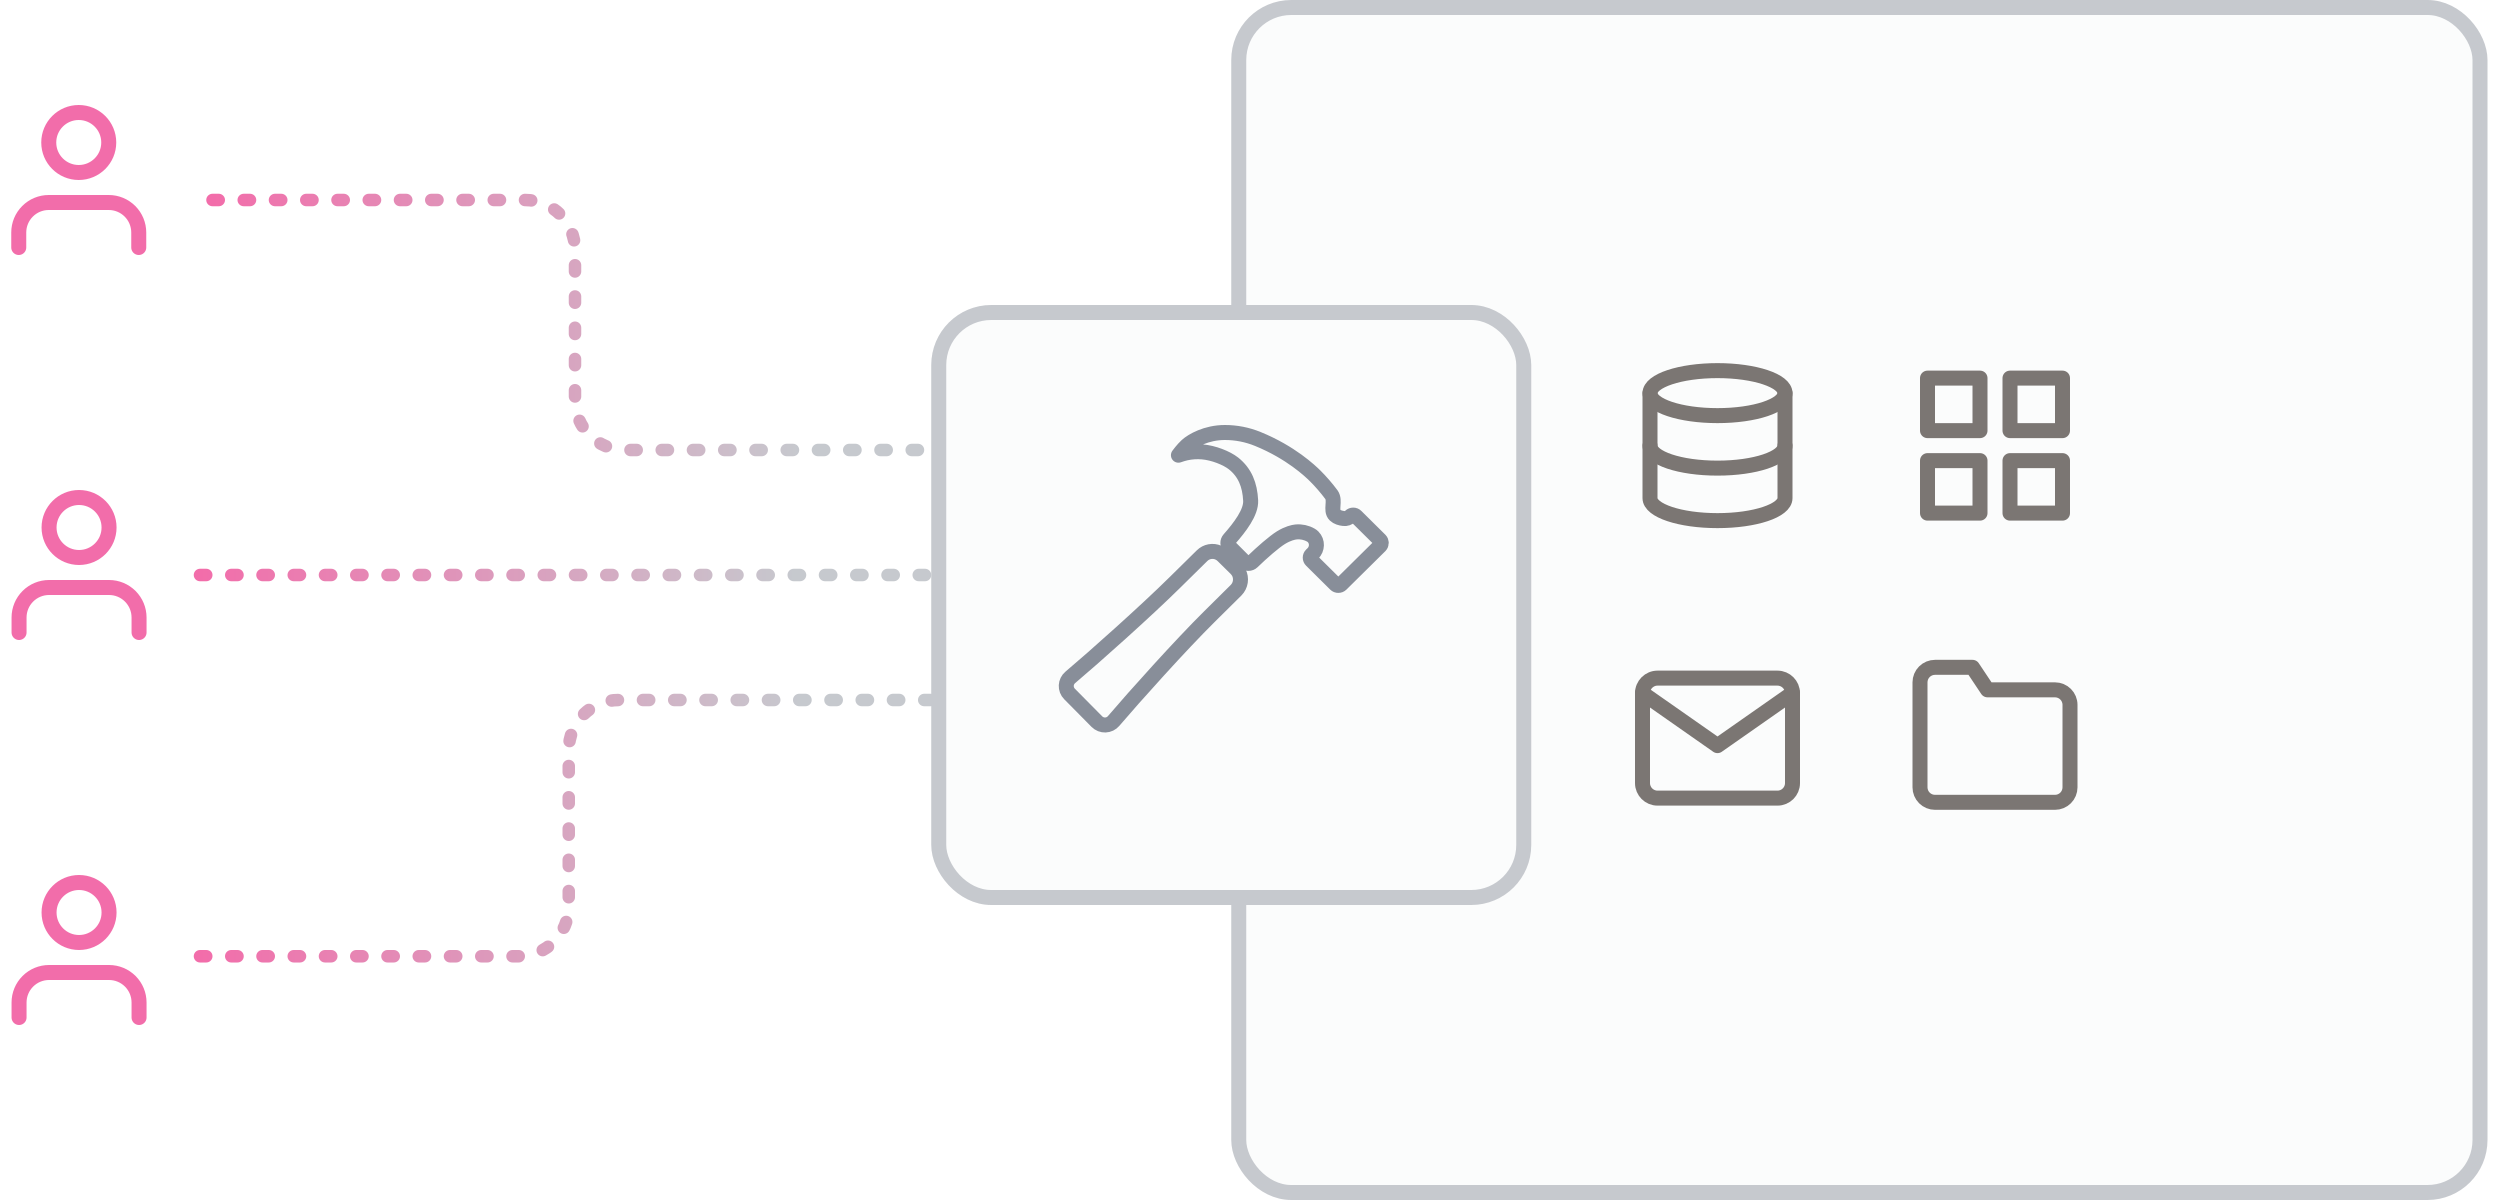 <svg width="400" height="192" viewBox="0 0 400 192" fill="none" xmlns="http://www.w3.org/2000/svg">
<rect x="396.8" y="190.8" width="198.6" height="189.6" rx="8.4" transform="rotate(-180 396.8 190.8)" fill="#FBFCFC" stroke="#C6C9CE" stroke-width="2.4"/>
<path d="M22.2 39.6V37.2C22.2 35.927 21.694 34.706 20.794 33.806C19.894 32.906 18.673 32.4 17.4 32.4H7.8C6.527 32.4 5.306 32.906 4.406 33.806C3.506 34.706 3 35.927 3 37.2V39.6" stroke="#F26DAA" stroke-width="2.4" stroke-linecap="round" stroke-linejoin="round"/>
<path d="M12.6 27.6C15.251 27.6 17.4 25.451 17.4 22.8C17.4 20.149 15.251 18 12.6 18C9.949 18 7.8 20.149 7.8 22.8C7.8 25.451 9.949 27.6 12.6 27.6Z" stroke="#F26DAA" stroke-width="2.4" stroke-linecap="round" stroke-linejoin="round"/>
<path d="M22.249 101.2V98.8C22.249 97.527 21.743 96.306 20.843 95.406C19.943 94.506 18.722 94 17.449 94H7.849C6.576 94 5.355 94.506 4.455 95.406C3.555 96.306 3.049 97.527 3.049 98.8V101.2" stroke="#F26DAA" stroke-width="2.4" stroke-linecap="round" stroke-linejoin="round"/>
<path d="M12.649 89.2C15.3 89.2 17.449 87.051 17.449 84.4C17.449 81.749 15.3 79.6 12.649 79.6C9.998 79.6 7.849 81.749 7.849 84.4C7.849 87.051 9.998 89.2 12.649 89.2Z" stroke="#F26DAA" stroke-width="2.4" stroke-linecap="round" stroke-linejoin="round"/>
<path d="M22.249 162.8V160.4C22.249 159.127 21.743 157.906 20.843 157.006C19.943 156.106 18.722 155.6 17.449 155.6H7.849C6.576 155.6 5.355 156.106 4.455 157.006C3.555 157.906 3.049 159.127 3.049 160.4V162.8" stroke="#F26DAA" stroke-width="2.4" stroke-linecap="round" stroke-linejoin="round"/>
<path d="M12.649 150.8C15.3 150.8 17.449 148.651 17.449 146C17.449 143.349 15.3 141.2 12.649 141.2C9.998 141.2 7.849 143.349 7.849 146C7.849 148.651 9.998 150.8 12.649 150.8Z" stroke="#F26DAA" stroke-width="2.4" stroke-linecap="round" stroke-linejoin="round"/>
<g filter="url(#filter0_d_525_18625)">
<rect x="245" y="140" width="96" height="96" rx="9.6" transform="rotate(-180 245 140)" fill="#FBFCFC"/>
<rect x="243.8" y="138.8" width="93.6" height="93.6" rx="8.4" transform="rotate(-180 243.8 138.8)" stroke="#C6C9CE" stroke-width="2.4"/>
</g>
<path d="M198.21 91.592C198.086 91.367 197.931 91.16 197.751 90.977L195.688 88.942C195.476 88.727 195.225 88.552 194.95 88.428C194.516 88.235 194.033 88.177 193.566 88.263C193.098 88.349 192.668 88.574 192.331 88.909C191.615 89.613 190.306 90.897 187.944 93.231C183.426 97.7 175.038 105.19 171.245 108.384C171.054 108.544 170.898 108.742 170.787 108.965C170.677 109.188 170.614 109.432 170.602 109.681C170.59 109.93 170.631 110.178 170.72 110.411C170.81 110.644 170.947 110.855 171.122 111.032L175.509 115.467C175.686 115.644 175.897 115.783 176.13 115.874C176.363 115.966 176.612 116.008 176.863 115.999C177.113 115.99 177.358 115.928 177.583 115.82C177.809 115.711 178.009 115.557 178.172 115.367C181.461 111.501 189.005 103.107 193.47 98.694C195.764 96.438 197.05 95.142 197.778 94.427C198.139 94.06 198.375 93.588 198.452 93.079C198.53 92.57 198.445 92.05 198.21 91.592ZM220.821 86.418L216.961 82.594C216.903 82.535 216.832 82.489 216.755 82.458C216.678 82.427 216.595 82.413 216.512 82.415C216.428 82.414 216.346 82.429 216.269 82.46C216.191 82.49 216.121 82.536 216.062 82.594C215.923 82.734 215.754 82.839 215.567 82.903C215.381 82.967 215.183 82.987 214.987 82.962C214.483 82.907 213.947 82.75 213.6 82.415C212.813 81.644 213.723 80.125 213.03 79.153C212.239 78.09 211.371 77.085 210.434 76.148C209.64 75.361 206.518 72.383 201.26 70.24C199.582 69.552 197.786 69.199 195.973 69.2C193.009 69.2 190.73 70.523 189.899 71.282C189.237 71.88 188.549 72.831 188.549 72.831C188.947 72.686 189.353 72.566 189.765 72.471C190.625 72.287 191.507 72.23 192.384 72.303C194.134 72.449 196.243 73.27 197.375 74.158C199.198 75.62 199.982 77.576 200.105 80.1C200.195 81.978 198.392 84.348 196.681 86.28C196.53 86.45 196.451 86.671 196.459 86.898C196.468 87.125 196.563 87.34 196.726 87.498L199.115 89.886C199.282 90.05 199.505 90.143 199.739 90.145C199.973 90.148 200.199 90.059 200.368 89.897C201.935 88.378 203.866 86.695 204.96 86.021C206.055 85.347 206.938 85.157 207.362 85.111C208.195 85.031 209.033 85.212 209.758 85.631C209.885 85.703 210.002 85.793 210.104 85.899C210.831 86.636 210.787 87.842 210.048 88.569L209.823 88.781C209.764 88.839 209.718 88.908 209.686 88.983C209.655 89.059 209.638 89.14 209.638 89.222C209.638 89.304 209.655 89.386 209.686 89.461C209.718 89.537 209.764 89.606 209.823 89.663L213.682 93.487C213.742 93.546 213.812 93.592 213.889 93.622C213.967 93.653 214.049 93.667 214.132 93.665C214.3 93.668 214.462 93.604 214.582 93.487L220.821 87.318C220.936 87.197 221 87.035 221 86.868C221 86.701 220.936 86.54 220.821 86.418Z" stroke="#888E99" stroke-width="2.4" stroke-linecap="round" stroke-linejoin="round"/>
<path d="M274.8 66.5C280.765 66.5 285.6 64.888 285.6 62.9C285.6 60.912 280.765 59.3 274.8 59.3C268.835 59.3 264 60.912 264 62.9C264 64.888 268.835 66.5 274.8 66.5Z" stroke="#7B7673" stroke-width="2.4" stroke-linecap="round" stroke-linejoin="round"/>
<path d="M285.6 71.3C285.6 73.292 280.8 74.9 274.8 74.9C268.8 74.9 264 73.292 264 71.3" stroke="#7B7673" stroke-width="2.4" stroke-linecap="round" stroke-linejoin="round"/>
<path d="M264 62.9V79.7C264 81.692 268.8 83.3 274.8 83.3C280.8 83.3 285.6 81.692 285.6 79.7V62.9" stroke="#7B7673" stroke-width="2.4" stroke-linecap="round" stroke-linejoin="round"/>
<path d="M265.2 108.5H284.4C285.72 108.5 286.8 109.58 286.8 110.9V125.3C286.8 126.62 285.72 127.7 284.4 127.7H265.2C263.88 127.7 262.8 126.62 262.8 125.3V110.9C262.8 109.58 263.88 108.5 265.2 108.5Z" stroke="#7B7673" stroke-width="2.4" stroke-linecap="round" stroke-linejoin="round"/>
<path d="M286.8 110.9L274.8 119.3L262.8 110.9" stroke="#7B7673" stroke-width="2.4" stroke-linecap="round" stroke-linejoin="round"/>
<path d="M331.2 125.973C331.2 126.61 330.947 127.22 330.497 127.67C330.047 128.12 329.436 128.373 328.8 128.373H309.6C308.963 128.373 308.353 128.12 307.903 127.67C307.453 127.22 307.2 126.61 307.2 125.973V109.173C307.2 108.537 307.453 107.926 307.903 107.476C308.353 107.026 308.963 106.773 309.6 106.773H315.6L318 110.373H328.8C329.436 110.373 330.047 110.626 330.497 111.076C330.947 111.526 331.2 112.137 331.2 112.773V125.973Z" stroke="#7B7673" stroke-width="2.4" stroke-linecap="round" stroke-linejoin="round"/>
<path d="M316.8 60.5H308.4V68.9H316.8V60.5Z" stroke="#7B7673" stroke-width="2.4" stroke-linecap="round" stroke-linejoin="round"/>
<path d="M330 60.5H321.6V68.9H330V60.5Z" stroke="#7B7673" stroke-width="2.4" stroke-linecap="round" stroke-linejoin="round"/>
<path d="M330 73.7H321.6V82.1H330V73.7Z" stroke="#7B7673" stroke-width="2.4" stroke-linecap="round" stroke-linejoin="round"/>
<path d="M316.8 73.7H308.4V82.1H316.8V73.7Z" stroke="#7B7673" stroke-width="2.4" stroke-linecap="round" stroke-linejoin="round"/>
<path d="M34 32H84C88.418 32 92 35.582 92 40V64C92 68.418 95.582 72 100 72H150" stroke="url(#paint0_linear_525_18625)" stroke-width="2" stroke-linecap="round" stroke-dasharray="1 4"/>
<path d="M32 153H83C87.418 153 91 149.418 91 145V120C91 115.582 94.582 112 99 112H150" stroke="url(#paint1_linear_525_18625)" stroke-width="2" stroke-linecap="round" stroke-dasharray="1 4"/>
<path d="M32 92H149" stroke="url(#paint2_linear_525_18625)" stroke-width="2" stroke-linecap="round" stroke-dasharray="1 4"/>
<defs>
<filter id="filter0_d_525_18625" x="139.4" y="39.2" width="115.2" height="115.2" filterUnits="userSpaceOnUse" color-interpolation-filters="sRGB">
<feFlood flood-opacity="0" result="BackgroundImageFix"/>
<feColorMatrix in="SourceAlpha" type="matrix" values="0 0 0 0 0 0 0 0 0 0 0 0 0 0 0 0 0 0 127 0" result="hardAlpha"/>
<feOffset dy="4.8"/>
<feGaussianBlur stdDeviation="4.8"/>
<feComposite in2="hardAlpha" operator="out"/>
<feColorMatrix type="matrix" values="0 0 0 0 0.838 0 0 0 0 0.812 0 0 0 0 0.775 0 0 0 0.2 0"/>
<feBlend mode="normal" in2="BackgroundImageFix" result="effect1_dropShadow_525_18625"/>
<feBlend mode="normal" in="SourceGraphic" in2="effect1_dropShadow_525_18625" result="shape"/>
</filter>
<linearGradient id="paint0_linear_525_18625" x1="34" y1="14.425" x2="128.442" y2="14.425" gradientUnits="userSpaceOnUse">
<stop stop-color="#F26DAA"/>
<stop offset="1" stop-color="#C6C9CE"/>
</linearGradient>
<linearGradient id="paint1_linear_525_18625" x1="32" y1="171.014" x2="128.071" y2="171.014" gradientUnits="userSpaceOnUse">
<stop stop-color="#F26DAA"/>
<stop offset="1" stop-color="#C6C9CE"/>
</linearGradient>
<linearGradient id="paint2_linear_525_18625" x1="32" y1="91.561" x2="127.257" y2="91.561" gradientUnits="userSpaceOnUse">
<stop stop-color="#F26DAA"/>
<stop offset="1" stop-color="#C6C9CE"/>
</linearGradient>
</defs>
</svg>
